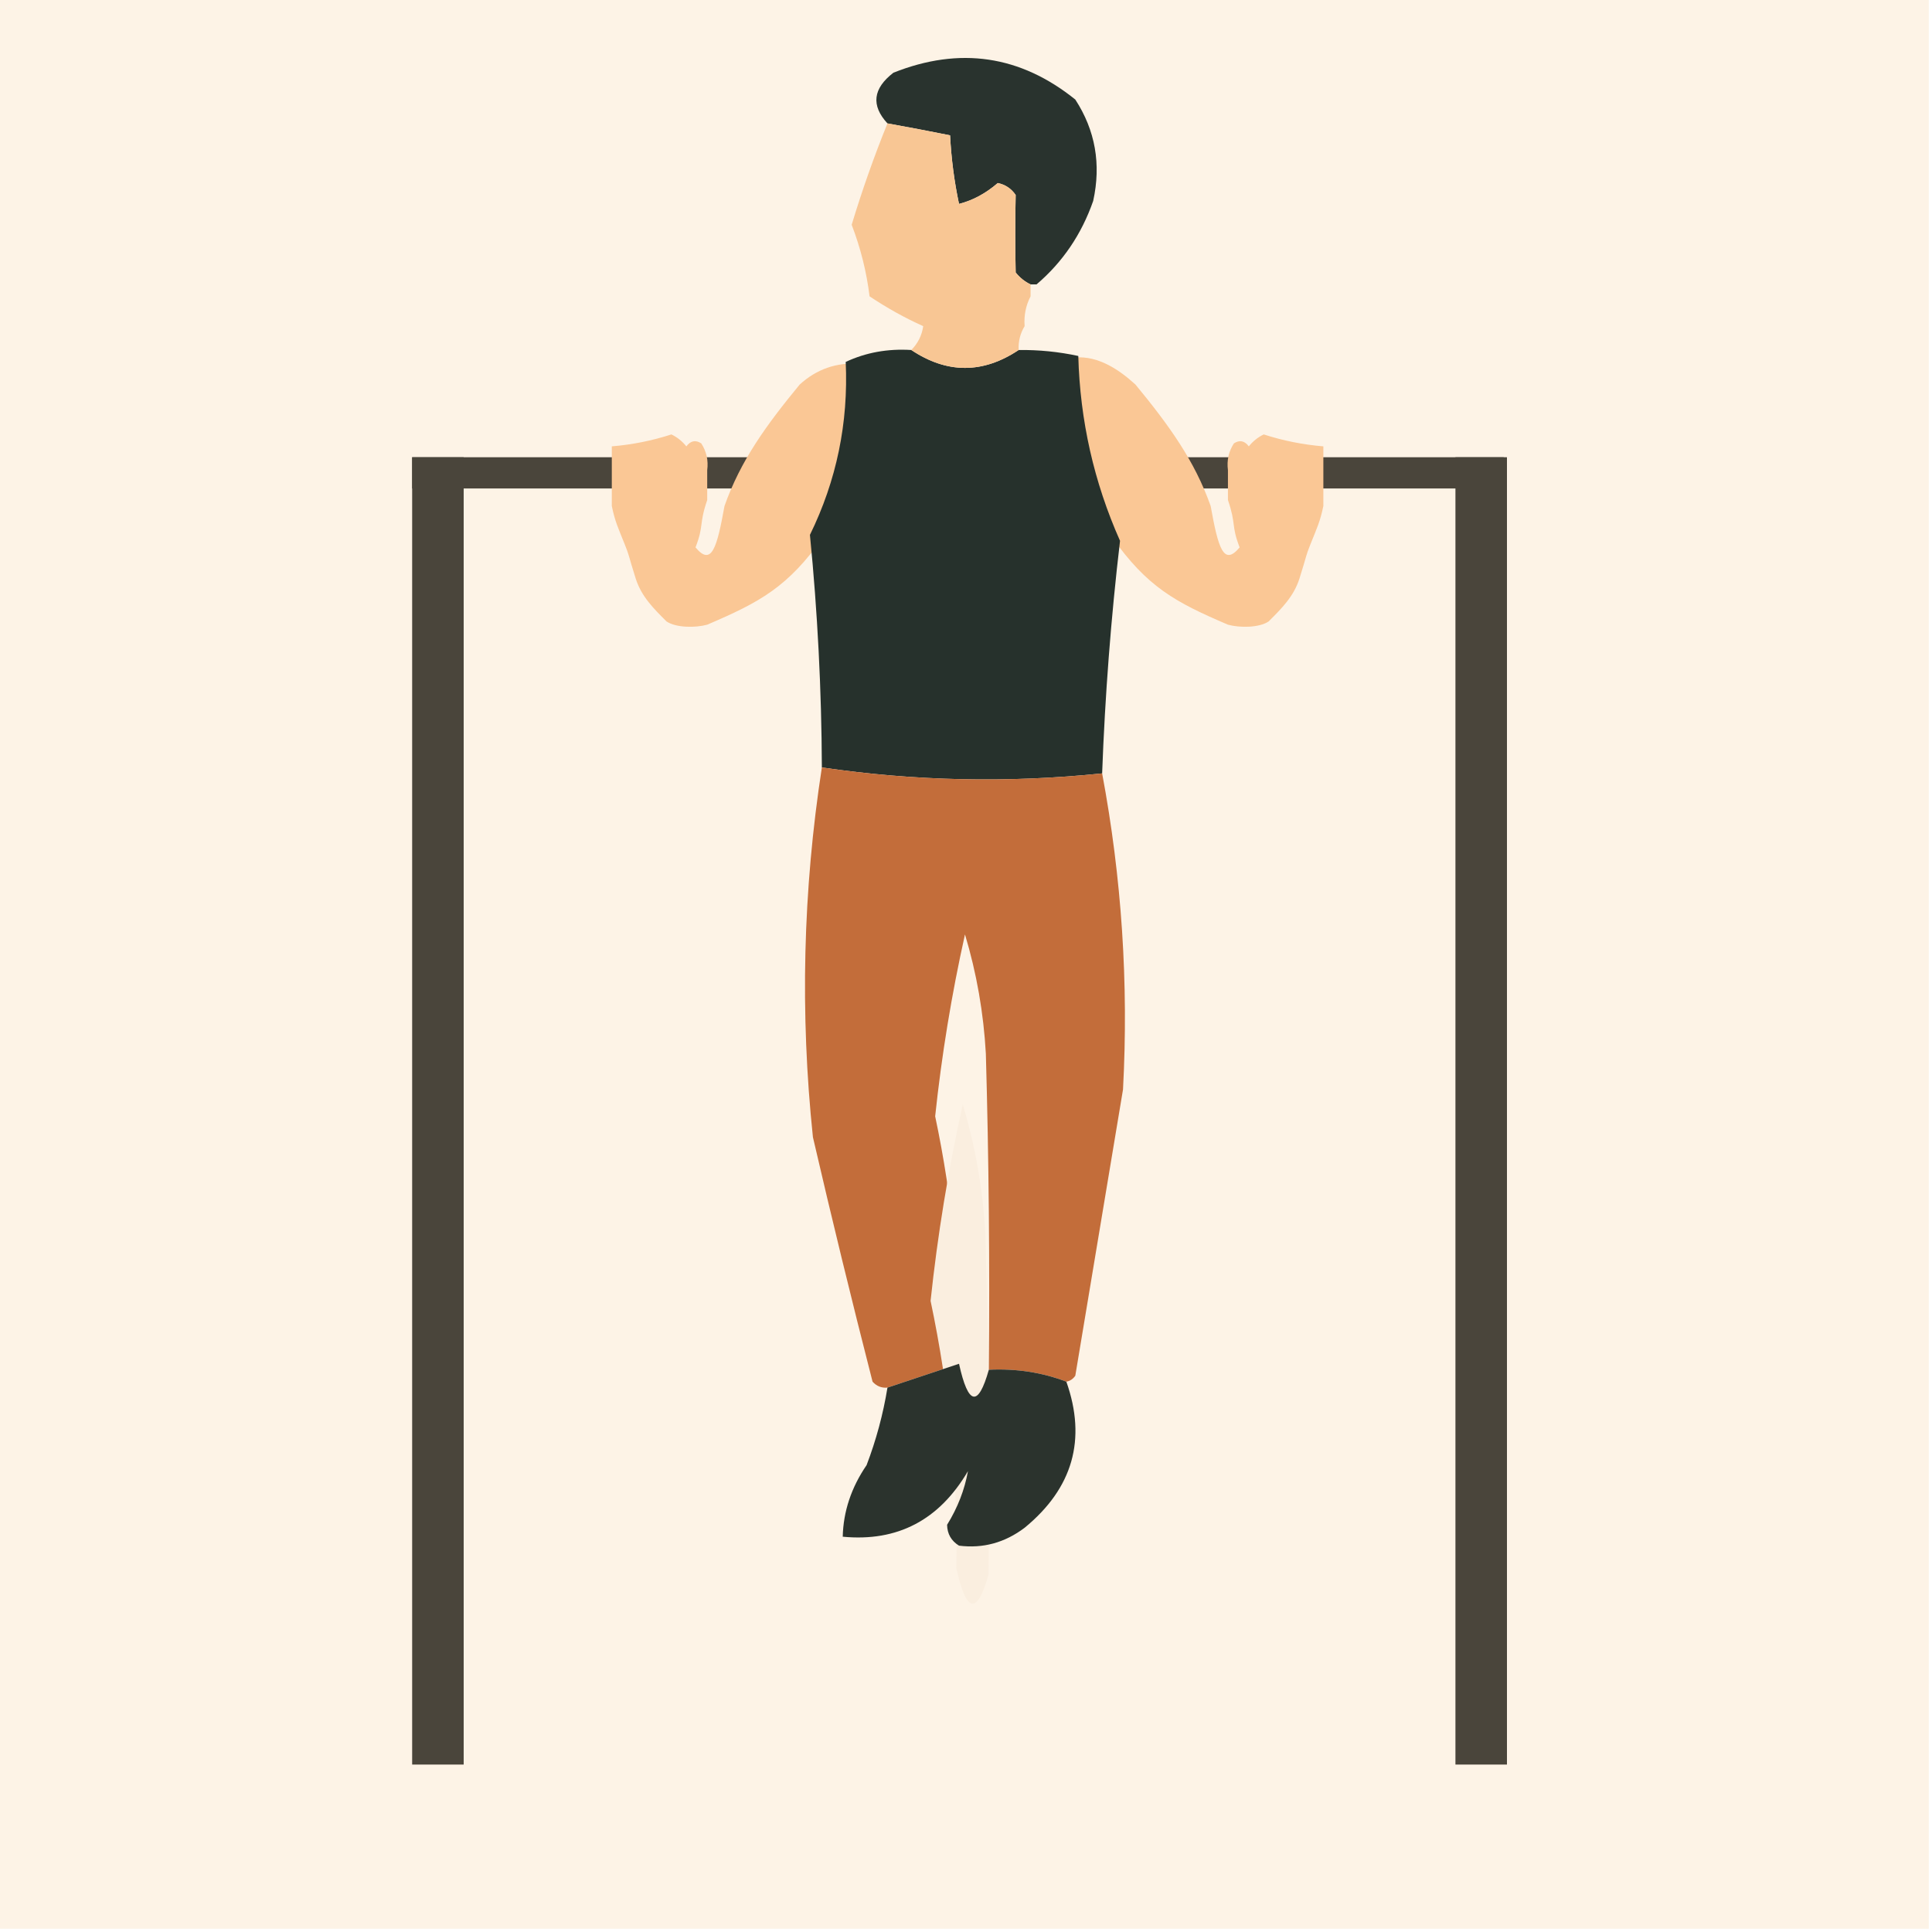 <svg width="300" height="300" viewBox="0 0 300 300" fill="none" xmlns="http://www.w3.org/2000/svg">
<g clip-path="url(#clip0_57_123)">
<path fill-rule="evenodd" clip-rule="evenodd" d="M-0.5 -0.5C99.5 -0.5 199.5 -0.5 299.5 -0.5C299.5 99.5 299.5 199.5 299.5 299.5C199.5 299.5 99.5 299.5 -0.5 299.5C-0.5 199.5 -0.5 99.5 -0.5 -0.5Z" fill="#FDF3E6"/>
<path fill-rule="evenodd" clip-rule="evenodd" d="M160.954 44.163C160.646 44.163 160.336 44.163 160.028 44.163C159.141 43.743 158.369 43.126 157.713 42.311C157.627 38.292 157.627 34.279 157.713 30.273C157.029 29.278 156.103 28.661 154.935 28.421C153.066 30.035 151.059 31.115 148.916 31.662C148.178 28.194 147.715 24.644 147.527 21.013C144.29 20.362 141.049 19.745 137.804 19.161C135.234 16.374 135.543 13.75 138.73 11.29C149.023 7.2 158.437 8.589 166.973 15.457C170.079 20.24 171.005 25.488 169.751 31.199C167.943 36.384 165.01 40.705 160.954 44.163Z" fill="#29332E"/>
<path fill-rule="evenodd" clip-rule="evenodd" d="M64 71C120.498 71 177.002 71 233.5 71C233.5 72.615 233.5 74.23 233.5 75.845C177.002 75.845 120.498 75.845 64 75.845C64 74.23 64 72.615 64 71Z" fill="#4A453B"/>
<path fill-rule="evenodd" clip-rule="evenodd" d="M109.816 73.014C109.816 74.558 109.816 76.101 109.816 77.644C108.5 81.5 109.341 81.534 108 85C110.5 88 111.332 85.052 112.5 78.57C115 71.5 119 66 124.169 59.719C126.795 57.326 129.881 56.246 133.429 56.478C133.859 65.939 132.007 74.89 127.873 83.332C122.356 91.164 118 93.5 109.816 97C108 97.5 105 97.5 103.5 96.5C101.5 94.5 99.594 92.634 98.704 89.814C97.5 86 97.8 86.5 97 84.5C96 82 95.5 81 95 78.57C95 76.409 95 74.249 95 72.088C95 71.162 95 70.236 95 69.31C98.157 69.049 101.244 68.432 104.26 67.458C105.166 67.9 105.937 68.517 106.575 69.31C107.24 68.43 108.011 68.276 108.89 68.847C109.705 70.103 110.014 71.492 109.816 73.014Z" fill="#FAC795"/>
<path fill-rule="evenodd" clip-rule="evenodd" d="M190.674 73.014C190.674 74.558 190.674 76.101 190.674 77.644C191.99 81.5 191.149 81.534 192.49 85C189.99 88 189.157 85.052 187.99 78.57C185.49 71.5 181.49 66 176.321 59.719C173.695 57.326 170.547 55.268 167 55.5C166.569 64.961 168.482 74.89 172.617 83.332C178.133 91.164 182.49 93.5 190.674 97C192.49 97.5 195.49 97.5 196.99 96.5C198.99 94.5 200.895 92.634 201.786 89.814C202.99 86 202.69 86.5 203.49 84.5C204.49 82 204.99 81 205.49 78.57C205.49 76.409 205.49 74.249 205.49 72.088C205.49 71.162 205.49 70.236 205.49 69.31C202.332 69.049 199.246 68.432 196.23 67.458C195.324 67.9 194.553 68.517 193.915 69.31C193.25 68.43 192.478 68.276 191.6 68.847C190.785 70.103 190.476 71.492 190.674 73.014Z" fill="#FAC795"/>
<path fill-rule="evenodd" clip-rule="evenodd" d="M141.508 54.349C147.064 58.053 152.62 58.053 158.176 54.349C161.307 54.311 164.393 54.62 167.436 55.275C167.705 65.298 169.865 74.866 173.918 83.98C172.511 95.96 171.585 107.998 171.14 120.094C156.538 121.601 142.031 121.292 127.618 119.168C127.568 107.098 126.951 95.06 125.766 83.054C129.901 74.613 131.753 65.662 131.322 56.201C134.449 54.736 137.843 54.118 141.508 54.349Z" fill="#26312C"/>
<path fill-rule="evenodd" clip-rule="evenodd" d="M127.619 119.168C142.031 121.292 156.538 121.601 171.14 120.094C174.182 136.316 175.262 152.676 174.381 169.171C171.911 183.987 169.443 198.803 166.973 213.619C166.618 214.134 166.155 214.442 165.584 214.545C161.818 213.106 157.806 212.489 153.546 212.693C153.701 196.331 153.546 179.972 153.083 163.615C152.731 157.288 151.651 151.116 149.842 145.096C147.763 154.413 146.22 163.827 145.212 173.338C147.929 186.192 149.164 199.002 148.916 211.767C145.217 213 141.513 214.236 137.804 215.471C136.882 215.55 136.111 215.241 135.489 214.545C132.257 201.924 129.17 189.269 126.23 176.579C124.214 157.381 124.677 138.243 127.619 119.168Z" fill="#C36D3A"/>
<path fill-rule="evenodd" clip-rule="evenodd" d="M153.5 244.5C151.713 250.831 150.046 250.498 148.5 243.5C148.768 229.715 147.434 215.881 144.5 202C145.588 191.729 147.255 181.562 149.5 171.5C151.453 178.001 152.62 184.667 153 191.5C153.5 209.164 153.667 226.83 153.5 244.5Z" fill="#FAEEDF"/>
<path fill-rule="evenodd" clip-rule="evenodd" d="M148.916 211.767C150.348 218.247 151.891 218.555 153.546 212.693C157.806 212.489 161.818 213.106 165.584 214.545C168.751 223.523 166.591 231.086 159.102 237.231C156.029 239.551 152.633 240.477 148.916 240.009C147.709 239.265 147.091 238.184 147.064 236.768C148.701 234.126 149.782 231.348 150.305 228.434C145.846 236.037 139.364 239.432 130.859 238.62C130.955 234.683 132.189 230.979 134.563 227.508C136.056 223.59 137.137 219.576 137.804 215.471C141.513 214.235 145.217 213 148.916 211.767Z" fill="#2B332D"/>
<path fill-rule="evenodd" clip-rule="evenodd" d="M137.804 19.161C141.049 19.745 144.29 20.362 147.527 21.013C147.715 24.644 148.178 28.194 148.916 31.662C151.059 31.115 153.066 30.035 154.935 28.421C156.103 28.661 157.029 29.278 157.713 30.273C157.627 34.279 157.627 38.292 157.713 42.311C158.369 43.126 159.141 43.744 160.028 44.163C160.028 44.78 160.028 45.398 160.028 46.015C159.286 47.443 158.978 48.986 159.102 50.645C158.422 51.763 158.114 52.998 158.176 54.349C152.62 58.053 147.064 58.053 141.508 54.349C142.527 53.326 143.145 52.091 143.36 50.645C140.521 49.373 137.743 47.83 135.026 46.015C134.562 42.228 133.636 38.524 132.248 34.903C133.873 29.535 135.725 24.288 137.804 19.161Z" fill="#F8C694"/>
<rect x="226" y="274" width="203" height="8" transform="rotate(-90 226 274)" fill="#4A453B"/>
<rect x="64" y="274" width="203" height="8" transform="rotate(-90 64 274)" fill="#4A453B"/>
</g>
<defs>
<clipPath id="clip0_57_123">
<rect width="300" height="300" fill="white"/>
</clipPath>
</defs>
</svg>
